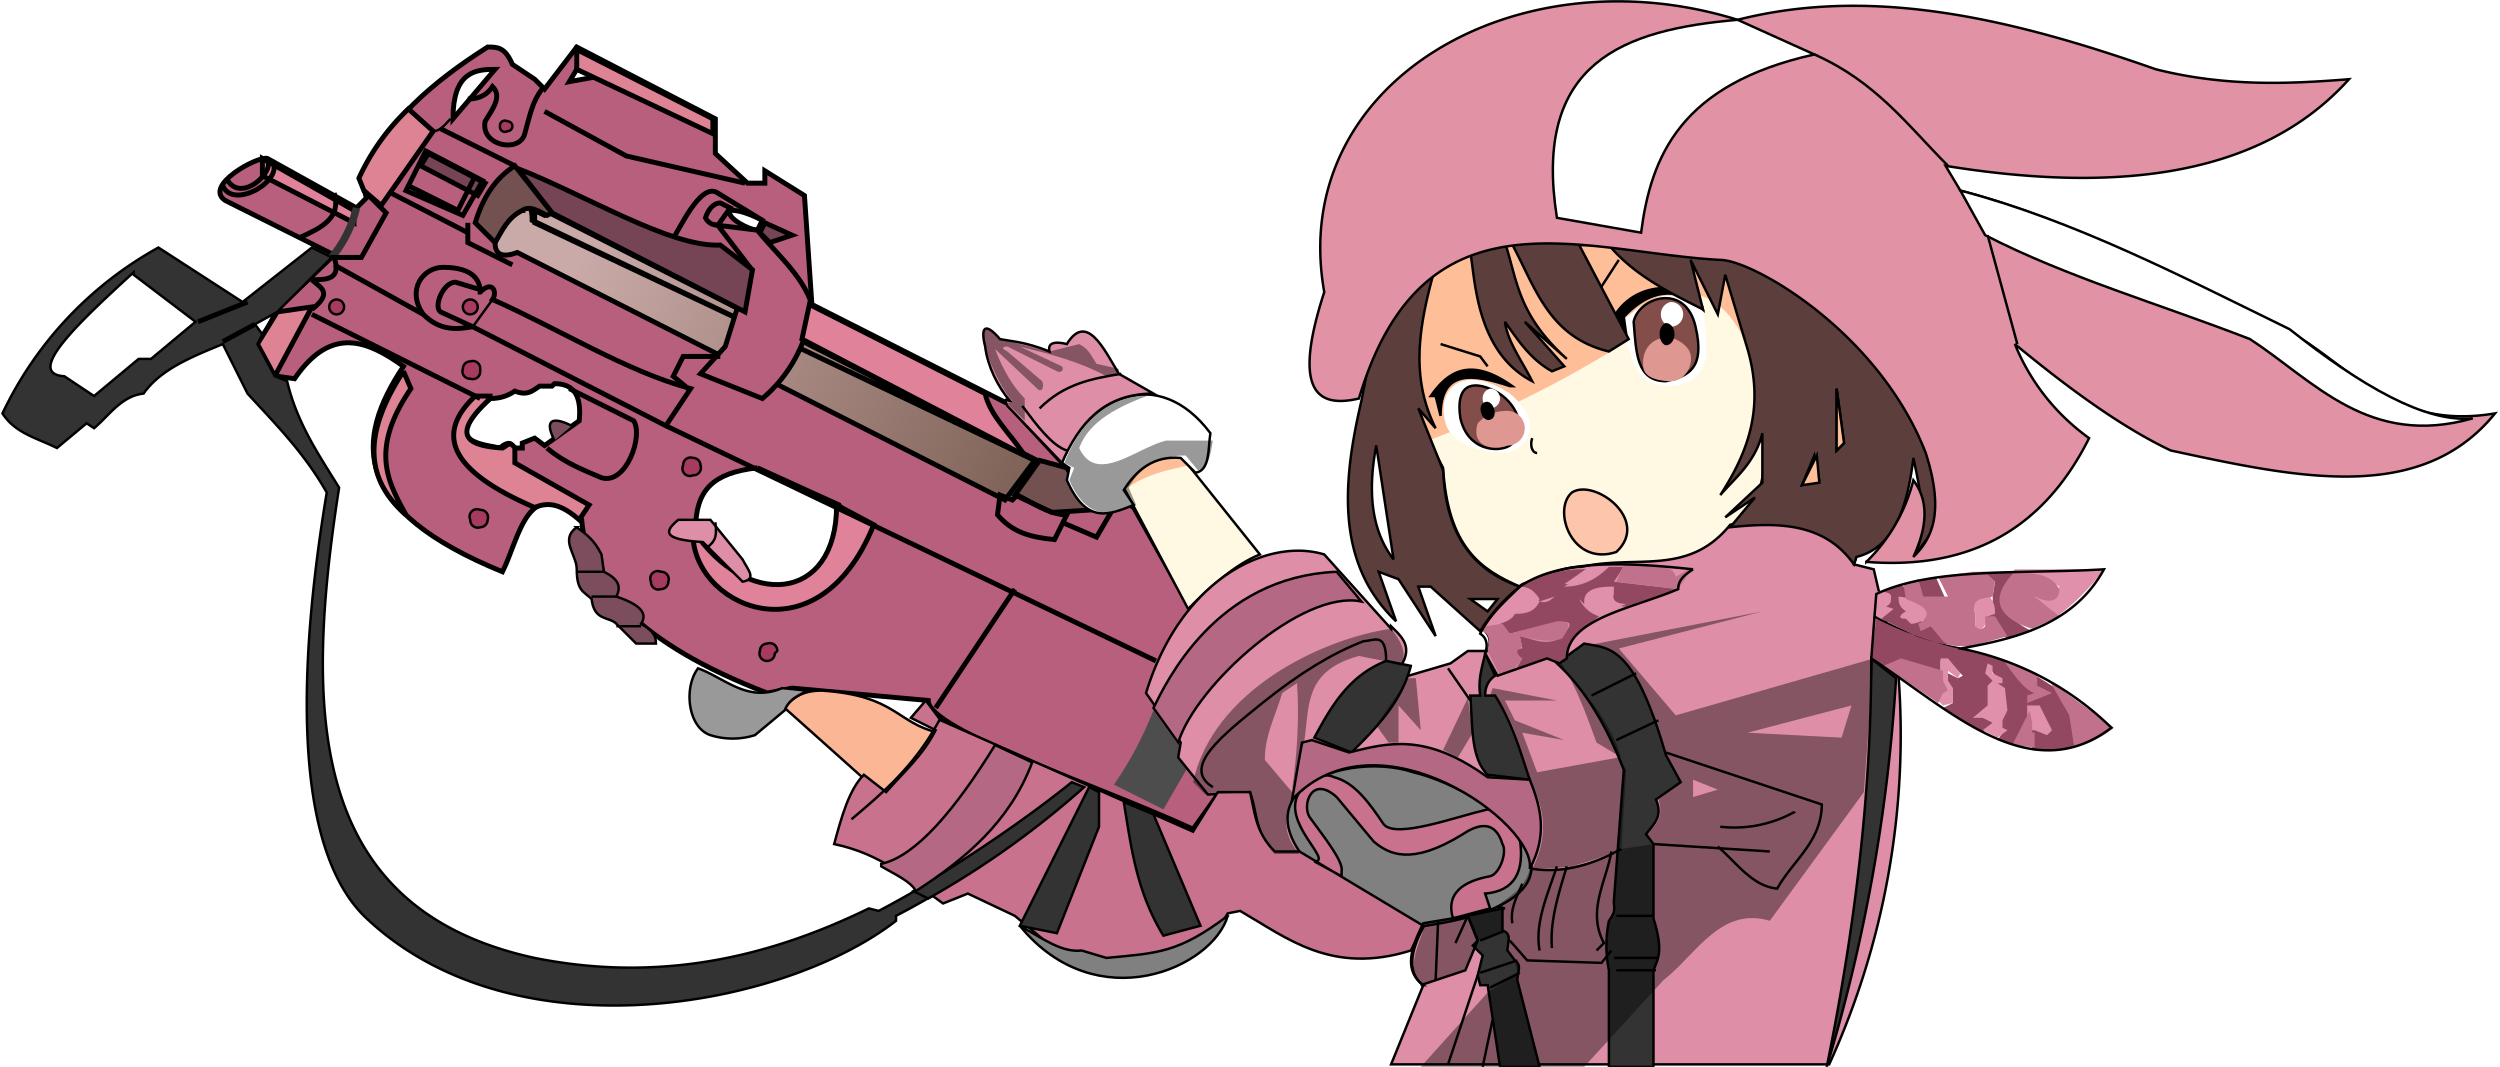 <svg xmlns="http://www.w3.org/2000/svg" width="101mm" height="162.9" viewBox="0 0 101 43.1">
  <defs>
    <linearGradient id="a" x1="57.8" x2="98.6" y1="102.5" y2="123.5" gradientTransform="translate(417.9 -265.8) scale(.55)" gradientUnits="userSpaceOnUse">
      <stop offset="0" stop-color="#c9aaa8"/>
      <stop offset="1" stop-color="#6c5042"/>
    </linearGradient>
  </defs>
  <path fill="#b85f7d" stroke="#000" stroke-linecap="square" stroke-width=".2" d="M23.3 1.9L22 3.6l-.4-.4-.9-.6c-.3-.7-.6-.7-1-.7-2.2 1.4-4.1 3-5.1 5.3l.2.8-.4.4-3.6-2c-.4-.1-2.6 1.1-1.7 1.7l4.4 2.2-2.3 2.2-.7 1.4.7 1.3.7.1c1.5-2.2 3-1.5 4.4-.5-2 3-2.1 5.8 4 8.3.7-1.4 1-4 3.2-2.1.2 2.6 2.3 5 7.5 7l1-.2 5.5.5c0 1.2 6.8 3.4 10.7 5.2l1-1.4-1.1-7.5-2.3-4.1-2.7-1.6-2.4-2.6-7.9-4-.3-4.4-1.6-1v.5h-.7l-1.3-1.2V4.8zm0 .9l.8.3-1.1.2zm-3.3 0l-1.7 2c0-1.9.9-2 1.7-2zm9.6 5.7c.4 0 1 .3 1.2.4l-.2.4c-.3 0-1.3-.5-1.1-.8h.1zm-7.2 7c.8 0 1.1.5 1 1.5L22 18l-.4-.3-.5.2v.2h-.4c0-.3-.3-.2-.5 0-1-.2-2.3-.3-.4-2 .4 0 .7-.1 1-.3.5.2.7 0 1-.2h.5zm8.2 3.4l3.3 1.5c1 2-3 5.7-5.8 1 0-1.6.7-2.3 2.5-2.5z"/>
  <path fill="#4d4d4d" d="M46.6 28.7c-.4 1-.9 2-1.6 3l2 1 1.1-1.9z"/>
  <path fill="url(#a)" stroke="#000" stroke-width=".2" d="M448-211.2v-.5l.4.2.2-.1 19.7 10zm-.6-.5c-.2 0-.5.2-1 1.3 0 .3.1.7.9.4l19.7 10 1.2-1.6-20.3-9.7c0-.8-.3-.6-.6-.5z" transform="translate(-426.4 220.2)"/>
  <path fill="#b85f7d" stroke="#000" stroke-width=".2" d="M30.3 10.8l-1 3.2-1 1.1 2.5 1a5.7 5.7 0 0 0 2-3.8c-.4-1.2-1.4-2-2.2-3L29 9.1l1.3 1.7z"/>
  <g stroke="#000">
    <path fill="none" stroke-width=".1" d="M19.9 12.1l-.8 1.1"/>
    <path fill="#a73a5f" stroke-linecap="square" stroke-width=".1" d="M20.7 5.1a.2.2 0 0 1-.2.2.2.2 0 0 1-.3-.2.2.2 0 0 1 .3-.2.2.2 0 0 1 .2.2zm-1.4 7.3a.3.3 0 0 1-.3.3.3.3 0 0 1-.3-.3.3.3 0 0 1 .3-.3.3.3 0 0 1 .3.3zm12 14a.3.3 0 0 1-.3.3.3.3 0 0 1-.3-.4.3.3 0 0 1 .3-.3.3.3 0 0 1 .4.3zM27 23.5a.3.3 0 0 1-.3.3.3.3 0 0 1-.4-.3.3.3 0 0 1 .4-.4.3.3 0 0 1 .3.4zm1.3-4.7a.3.3 0 0 1-.3.4.3.3 0 0 1-.4-.4.3.3 0 0 1 .4-.3.3.3 0 0 1 .3.3zM19.7 21a.3.3 0 0 1-.3.3.3.3 0 0 1-.4-.3.3.3 0 0 1 .4-.4.3.3 0 0 1 .3.4zm-.3-6a.3.3 0 0 1-.4.3.3.3 0 0 1-.3-.4.3.3 0 0 1 .3-.3.3.3 0 0 1 .4.3zm-5.5-2.6a.3.3 0 0 1-.3.3.3.3 0 0 1-.3-.3.3.3 0 0 1 .3-.3.3.3 0 0 1 .3.3z"/>
    <path fill="#754555" stroke-width=".2" d="M17 6.7l2.3 1.2.3-.5-2.3-1.2zm15 2.8L30.9 9l-.2.4.4.4zM20.9 6.8l1.4 1.8 7.8 4 .3-1.7-1.3-1c-2 .1-5.4-2-8.2-3.1z"/>
    <path fill="none" stroke-width=".1" d="M18.2 4.8c-.2.2-.4.5-.7.5"/>
    <path fill="#735150" stroke-width=".2" d="M42 18.6l1.1.3 1 1.7-1.6.1L41 20zM20.8 6.7C20 7.2 19.5 8 19.2 9l.8.8c.3-.5.5-1 1.1-1.3.3-.2.6 0 1 .2l.2-.1z"/>
    <path fill="#e0839a" stroke-width=".2" d="M28 21.4c-.2 3 5 5.5 7.3-.2l-1.5-.8c0 4-3.7 4.2-5.8 1zm-17.4-15v.7L14.3 9v-.5zm22.1 5.9l-.3 1.4 9 4.7c-.6-.9-1.4-1.6-1.6-2.5z"/>
  </g>
  <path fill="none" stroke="#333" stroke-width=".3" d="M14.4 8.4a5 5 0 0 1-1 2"/>
  <g stroke="#000">
    <path fill="#dd8394" stroke-width=".2" d="M16.3 15l.3.7c-1.7 2.5-.9 3.8-.2 5.1-1.6-1.4-1.8-3.2-.1-5.8zm3.5 1h-.6c-1.6 1.5-1.1 3 2.4 4.5.5-.2 1-.2 1.8.5l.4-.6-3-1.7v-.6c-.2-.3-.3-.1-.5 0-1.6-.1-2-.6-.5-2zm-7.2-3.6l-1.4.2-.8 1.3.7 1.3zm4.9-7.1l-2.1 3-.7-.6-.2-.5a9 9 0 0 1 2-2.8zm5.8-2.5l5.5 2.6v-.6L23.3 2z"/>
    <path fill="#333" stroke-width=".1" d="M12.6 10l-2.8 2.2L6.4 10a15 15 0 0 0-6.3 6.7c.5.8 1.4 1 2.2 1.4l1.2-1 .3.2c.6-.5 1.1-1.3 2-1.4.7-1 2-1.5 3.2-2l1 2c1.1 1.2 2.3 2.4 3.2 4-1 6-1.6 14 1.5 17.1 6 5.8 17 3.7 21.5.2V37c2.7-1.4 5.2-3.2 7.6-5.2l-.5-.2a46 46 0 0 1-7.8 5.2l-.4-.1c-4.1 2-8.5 3-13.5 2-9.2-2-9.3-10-7.9-19-.8-1.3-1.7-2.6-2.1-4.3l-.5-.2-.7-1.3.2-.4-.3-.4.9-.5 2.2-2.2zm-7.2 1.1L7.9 13l-1.8 1.5h-.5L3.8 16l-1.2-.8c-1.6-.1.5-2.1 2.8-4.2z"/>
    <path fill="none" stroke-width=".2" d="M9 13.8l1.3-.7M8 13l2-.8M9 7.5c.4 1 2.5-.2 2-1m-.2 0c.3.4-1 1.7-1.6.8m10.2 8.8l-6.8-3.4m3.2-4.9l3.1 1.6V9v.8l1.8.9m-7.2-2.9c.3 1-.5 1.4-1.4 1.8m30.8 11.5l1.4.6.7-1.2m-4.6-.5l.5.2.2-.2c.6.3 1.3.8 2 .8l-.5 1c-1-.1-1.7-.3-2.3-1zm.6 3.8l-3.2 4.8M26.9 17.2l19.8 9.5M23 15.7l2.6 1.3c.4.6-.3 2.6-1.3 2.3-.7-.3-1.5-.6-2.2-1.2m7-3.7h-1.5l-.4.8.6.5m-8.4-4l-1-.3c-.5 0-.9 1-.6 1.2l1.3.6m.3-1.4c0-.4-.2-1-1.5-1-.8 0-1.5.9-.8 1.9.7.7 1.4.6 2 .5l7.8 4 1-1.5c-2.6-.7-5.3-2.4-8-3.6.2-.3 0-.8-.5-.3zM18.9 4c.5 0 .8-.2 1-.5.4.4 0 .9-.3 1.4-.2 1 1.4 1.3 1.6.5.2-.7.3-1.3.7-1.8m-5.4 3.9l2 1 .7-1.4m-2-1l-.8 1.6 2.3 1 .8-1.4zm12.3 2.3l-.4-.2c-.3 0-.5.3-.6.6.1.2.3.3.5.3zm1.3.5L29 7.8c-.7-.5-1.6 1.6-1.8 1.8m-13.7 1.1l3.6 2m13-5.3l-4.8-1.1L22 4.5m-9.4 8c.9-.7.3-.9 0-1.2m0 0c.6 0 1.2 0 .9-.9h1.1l1-1.8-.9-.9m6.1-1l-3-1.5"/>
  </g>
  <path fill="#fff9e3" stroke="#000" stroke-width=".1" d="M56.3 12.6c.6 2.1 1 4.5 2 6.3.2 3.2 1.5 4.1 3.1 4.8l7-.8c2.5-1.4 3.2-3.5 2.8-6-.2-2.1-1-4.3-1.7-6.5l-7-1.9c-2.9-.1-4.8 1.6-6.2 4.1zm-10.9 7.1c.6-.7 1.1-1.3 2.3-1.3l3.2 4c-1 .4-2 1.3-2.9 2.2z"/>
  <path fill="#fbb695" stroke="#000" stroke-width=".1" d="M31.7 28.6l4.7 4.2 1.5-3.2c-1.7-.4-1.7-1.5-4.7-1.7-.8 0-1.2.3-1.5.7z"/>
  <path fill="#febe98" d="M57.7 17.8a45 45 0 0 0 10.8-5.9c1 .2 1.6 1 2.1 2.1l-1-3.5-7.1-2c-2.4.8-4.8 1.5-6.2 4.1zm-12.3 2c1-.7 1.8-.8 2.6-1l-.3-.3c-.9-.1-1.7.4-2.3 1.2z"/>
  <g stroke="#000" stroke-width=".1">
    <path fill="#de8ea7" d="M56.2 25.4l-2.7-3c-2.3-.7-5.8 1-7.2 5.6l1.4 2-.1.6 1.2 1.5 1.7-.1c.3.8.2 1.7 1 2.5h1l8.3 2.2-3.2.6c-.6 1-.8 2-.1 2.5L56.2 43h17.7a32.1 32.1 0 0 0 2.8-15.7l-1-4.3-.8-.2c1.3-3.9-2.5-2.2-5-1.6-1.7 2.1-3.8 1.2-6 1.7-.8 0-1.6.4-2.4.7-.7.5-1.2 1.1-1.6 1.8.2.2.4.4.2.9h-.8l-.7.5-1.7.5-.3-.4c.5-.8 0-1.2-.4-1.6z"/>
    <path fill="gray" d="M57.1 31.2c-3-1-8.6 1.2-2 5.5.9.4 1.6.6 2.5.7 8.1-1.2 2.8-5.4-.5-6.2z"/>
    <path fill="#c8728e" d="M53.1 34.8c.8 0-1.4-1.6-.6-2.8.3-.2.8-.9 1.4-.6.8.2 1.4 1 2 1.9.5.6 2.9-.3 4.2-.6.5.1 1 .7 1.3 1.2.2 1.3-.2 2.1-1.4 2.2l.2.6-1.5.4c-.3-1 .4-1.5 1.5-1.7.4-.1.7-1 .5-1.3-.3-1-1-.8-1.6-.4-2.1 1.3-3 .8-3.6.3L54 32.2c-1-.9-1.4.3-1.1.8.5.7 1.4 1.8 1.3 2.2v.2zM36.8 29l.6-.7.6.8 10.2 4.5 1-1.6h1.3c.2.8.2 1.6 1 2.4h1l5 3-.5 1c-3.2 1-5-.5-6.9-1.6l-.5.1c-1.6 2.8-3.9 2.7-6.2 2.1L41 37l-1.9-.9-1 .4c-1.4-1-2.5-2-4.4-2.4.3-1.1.6-2.2 1.2-2.8l.9.7c.7-.8 1.5-1.5 2-2.5z"/>
  </g>
  <path fill="#333" stroke="#000" stroke-width=".1" d="M45.4 32.4c.3 1.8.5 3.6 1.6 5.4l1.5-.4-1.9-4.5zm-1.4-.6l-2.8 5.6 1.5.3 1.7-4.3V32zm-.7-.2c-2 1.6-4.1 3-6.4 4.4l.6.3a36 36 0 0 0 6.3-4.5zM57 26.9l-1-.2c-1.5.6-2.2 1.8-2.9 3.1l1.5.6c1-1 2-2 2.4-3.5zm3.2 13l1.2-.6m-1.6 0l1.5-.5m-1.5-.8l1-.4m4.5-7.7l1.7-.8m-2.7-1l1.8-.9m-.8 12h1.6m-1.7-.5H67M65.3 37h1.5m-6.1-.3l-1.4.3.4 1-.2.2.4.4-.2.8.1.4h.3l.5 3.3h1.6l-.9-3.5c0-.3.2-.6-.1-.8l-.3-.4c0-.3.2-.7-.2-.8zM60 26.4c-.1.5-.3 1-.2 1.7h-.4c.1 1.2 0 2.5.7 3.2l1.7.2c-.4-1.2-.7-2.3-1.4-3.4H60c0-.3.1-.6.4-.8zm4-.4c1 .2 2 0 3.3 4.5l.6 1.1-1 .7c.3.7-.1 1-.4 1.4l.3.4v3c.4 1.3.2 1.6 0 2.1v3.9H65v-3.9a5 5 0 0 1 0-2c.3-.4.2-.5.2-.8l.4-5.3c-.7-1.8-1.6-3.3-2.7-4.3zm11.6.6c0 5.6-.7 11.1-1.8 16.5a68.2 68.2 0 0 0 2.8-15.7z"/>
  <path fill="gray" stroke="#000" stroke-width=".1" d="M49.6 37c-2 1.5-2.8 1.5-4.9 1.7l-1-.3c-.8.1-1.6-.5-2.5-1 3.1 3.8 7.8 1.7 8.4-.4z"/>
  <path fill="none" stroke="#000" stroke-width=".1" d="M49 31.8c-1.3-.8.4-2.1 2-3.4 1.5-1.2 2.8-2 4.1-2.5.4 0 .9-.4.9.8m23.2-.5c-1.2-.2-2.4-.7-3.5-1.3M61.9 35.1c1.3.2 2.5-.2 3.6-.8m1.3-.2l4.7.3"/>
  <path fill="#b56884" stroke="#000" stroke-width=".1" d="M52.2 32.3l.4-2.3.4-.1 1.5.5c1.6-.4 3.1-.8 5.6 1l1.7.1c.5 1.2.7 2.3 0 3.6.3-1.8-6.1-6.5-9.6-2.8zm-16.6 2.6c1.4-.3 3-2.2 4.6-4.8l1.5.7c-.9 2.4-2.7 3.9-4.7 5.2-.2-.4-.9-.7-1.4-1zm11-6.3c.5-1 2.5-5.3 7.4-5.5l1 1.2c-2.4-.5-6.7 3.4-7.4 5.7z"/>
  <path fill-opacity=".4" d="M63.1 26.8c.6 1 1 2.1 1.4 3.2l1 .6C65 29 64 28 63 26.8z"/>
  <path fill-opacity=".4" d="M71.2 24.7L64 26.1c.9-.1 1.5.3 2 1.1.3.6.7 1.2.9 2l.4 1.3.6 1.1-.9.7c.2.6 0 1-.5 1.4l.3.4-1.3.2c-1.2.7-2.4.8-3.7.8-.2.9-1 1.2-1.6 1.7l-2.6.5c-.3.9-.8 1.8-.2 2.5l1.8-.6.5-1.2 1-.4c.3.2.3.5.2.8l.3.4.1.5-1.2.8-2.7 3H64l3.2-3.5c1.3-1 2.3-3 4.3-2.4l3.8-5.2.4-5.4-8 2.3-2.3-2.7zm3.6 3.8l-.4 1.3-3.8-.2zm-6.4 3l1 .4-1 .3zm-8.1-3.7l2.6.5h-2.1l.4.8 2 .8-1.7-.3.6 1.6 3.3-.6.3.5-.2 3.2c-1.4.6-2.8 1-3.6.8.5-1 .7-2.1-.1-3.6-.4-1.2-.6-2.4-1.4-3.4h-.2zm-1 .4l-1 2.1.6.3.6-1m-2.3-2.2l.2 2.1-.9-1V30h-.4l-.5-.7 1.3-1.9zM50.5 32l-1.8.1-.5-.5c.8-3.7 5.2-5.8 8-6.2.3.4.7.9.4 1.5l-.7-.2-1-.2c-2.2.6-2 2-2.2 3.4l-.5 2c.2-1.4.3-2.9.2-4.3l-.6.4c-.3 1-.7 1.7-.7 2.7l1.1 1.3v.3c-.3.7-.4 1.4.3 2.2h-1c-.5-.5-.8-1.5-1-2.5z"/>
  <path fill="#934862" d="M82.1 27.2v.6l.5.2-.6.3-.7 1.8 1-1.3.3.7h-.1l-.5-.1.1.9c.7.1 1.5-.1 2-.2L84 29l-.8-1.1zM75.8 25l-.2 1.6.5.3.7-.2 1.6.4v-.4h.3l.6.6-.2.1-.4-.2v.4l.2.3v.5l-.4.2 1.6 1 .5-.4-.4-.3-.2.1.4-.4v-.8l.2-.2-.2-.3V27l.2.3.1.1v.7l.1.6v.5l.1.3v.1l-.2.3.6.2.7-1.3v-.6l.3-.1-.3-.3-.1-.4-.8-.7-2-.5a16 16 0 0 1-3.3-1.2zm1.7-1.5l.2.7h.9l-.4-.9zm2.6-.4h1.3c-.7 1.1-.4 1.9.7 2.4l-1 .3c-1.5-1-.5-1.1-.6-1.7l.1-.6zm-4.3.9l1-.4c.5.4.3.9.5 1.1 0 .1-.6.2-.2.3.6-.2 3.4 1.8.3.7L76 25l.2-.2-.2-.1c.5-.5 0-.3-.1-.4zm-14.4-.3a5 5 0 0 1 2.8-.7l-1 .7c.6 0 1.2-.2 1.8-.8h.6l-.4.6 2.6.3-2.1.7c-.6 0-.7-.3-.5-.7-.5 0-1.1 0-1.2.6l-.2-.2-1-.1c-.1.1-.3.3-.6.2zm-.8 1.5l.4.4.8-.2.8-.2c1-.2 1 0 .4.6-.6.3-1.1 0-1.6-.1l.1.5c-.3 0-.4.2 0 .4l-.3.5 1.3-.5.5.2.3-.2c0-.8.7-1.2 1.3-1.7-.3-.1-.6-.3-.8-.7l-1-.1-.6.2c-.2.4-.5.5-1 .5-.1.2-.3.3-.6.4z"/>
  <path fill="#e090ab" d="M82.4 28.5h-.5v.8l.1.2h.2l.5.2.2-.2zm-2.7.5l.6-.5v-.8l.2-.2-.3-.3.1-.4.2.1v.3l.4.2v.2h-.2l.3.2.1.9-.2.4v.3l.2.1-.4.3-.6-.3.4-.3-.4-.2H80zm-1.3-2v-.4h.3l.5.6-.1.2-.4-.3v.4l.2.3v.6l-.4.1-.2-.2.1-.3.3-.1-.3-.4zm3-4H85c-.6.8-1.2 1.4-1.9 1.9l-1-.8c.8.2 1-.1 1.1-.4-.6-.4-1.2-.5-1.9-.6zm-1 1c0 .3.2.2.2.8l-.3.1-.1.3c0 .3-1.6 1.1-.4.1v-.5c-.2-.7.3-.7.6-.7zm-4.6-.1c.2 0 .6 0 .6.2s0 .3-.2.4l.3.1-.5.4-.3-.2zm-11.6-1l-1 .7c1 0 1.4-.3 1.8-.8zm-.2 1.4c0-.6.8-.6 1.2-.6v.3c-.1.3.2.4.5.4l-1 .4c-.4 0-.6-.2-.7-.5zm-4 1c.5 0 1-.2 1.2-.6.5 0 .8-.1 1-.5-.2-.3-.4-.5-.8-.5zm7.7-2l-1-.4h1.7zm9 .8c.8.1 1.6.2 1.2.8 0 0-.3.3-.7.3L77 25c-.4 0-.2-.2 0-.3-.3-.2-.3-.4-.3-.6z"/>
  <path fill="#c2718c" d="M82.8 27.5l2.6 1.9a4 4 0 0 1-1.6.8l-.2-1.3zm-.8 1.2l-.7 1.4.9.1v-.6h-.1v-.4zm-1-2l1.3.5v.5l.6.3-1 .4v-.3l.3-.1c-.4-.1-.9-.8-1.3-1.4zm-4.9.2l.7-.3 1.7.5v.4l.2.4-.2.1-.2.4zm5.3-3.8c.7.1 1.4 0 1.8.7 0 .5-.4.6-1 .3l1 .8-1.1.5c-1-.3-2-1-.7-2.3zm-1.2 0l.4.4-.1.6c-.3.1-.9 0-.7.7v.5c.2.2.3.1.4 0v-.4h.4l.5.8-1.4.4c-.1-.4-.1-.9-.8-.8v-1c1 0 .7-.7.8-1.2zm-2.7.3l.2.7h1l-.4-.8 1.4-.2c0 .6.3 1.4-.5 1.3l-.3.9c.9-.3.7.5.8.8h-.5c-.2 0-.5 0-.7-.2l-.5-.6-.4.2-.1-.3c.8-.5 0-.8-.5-1l-.1-.6zm-9.7.4l-2.5-.3.3-.7c1.9 0 2 .2 2.1.5l.7-.4-.6.9zM60 25.3l.7-.1.3.4 1.9-.5c.4 0 .7 0 .2.7-.6.2-1.2 0-1.7-.1l.1.4c-.1.1-.4.2 0 .5l-.3.4-.6.3-.5-1c0-.2.2-.6-.2-.8z"/>
  <path fill="none" stroke="#000" stroke-width=".1" d="M59.9 43.1l.4-1.9m-.6-1.8L58.5 43m8.8-12.6l6.3 2.1c0 1.5-1.2 2.3-1.8 3.4-1-.1-1.6-1-2.4-1.7m-4.3.2c-.2 1.2-1 2.4-.3 3.7l-.3.3M63.3 35c-.3 1-.7 2.2-.6 3.3m.2-3.3c-.4 1.2-.9 2.3-.7 3.4m-.7-2.7c-.2.5-.5 1-.4 1.6m-.1.7l.7.8 3 .1.4-.5M59.3 37l-.5 1.1m-.7-.9l-.1 2.4m-.6.2l1.8-.6.5-1.2-.4-1-1.8.3c-.5 1-.8 1.9 0 2.5zM58.5 27l.9 1.3M75.8 24c2.3-1.1 6-.8 9.2-1-1.2 2.2-3.5 2.8-5.8 3.2a12 12 0 0 1 6.1 3.2c-3.3 2.5-6.5-.7-9.7-2.8zm-7.4-1c-2.8-.3-5.4-.4-7 .7-.6.6-1.2 1.1-1.6 1.9.3.2.3.5.2.8l.5.9 2-.7.5.2.3-.2c0-1.6 2.6-2 4.5-2.8 0-.4.3-.6.6-.8zM38 29c-1 1.9-2.3 3-3.6 4.1m38.1-.3a5 5 0 0 1-3 .6"/>
  <path fill="#fff" d="M65.6 12.9c.2 1.2.3 2.6 1.7 2.7 2 0 1.7-1.7 1.5-3-1.4-1.3-2.3-.4-3.2.3zm-7.2 4.2c-.4-1.5.8-2.4 2.6-1.2 1.2 1 1 2-.1 2.4-.7 0-2.2-.2-2.5-1.2z"/>
  <path fill="#834d4a" stroke="#000" stroke-width=".1" d="M59 16.9c-.2-1.3.4-1.6 1.4-1.1.8.4 1.4 1.5.6 2.2-.5.3-1.7.2-2-1.1zm7-3.9c.2-1 2.1-1.6 2.5.2.4 1.7-.3 2-1.2 2.2-1.2 0-1.2-1.2-1.3-2.4z"/>
  <path fill="#df9891" d="M59.7 17.1c-.3 1 .7 1.1 1.2.9a.7.7 0 0 0 0-1.4c-.7 0-1 .3-1.2.5zm6.7-2.2c-.2-1.2 1.1-1.7 1.8-.8.3.4 0 1.3-.7 1.3-.4 0-1-.1-1.1-.5z"/>
  <path fill="#fff" d="M60.6 16.1a.4.4 0 0 1-.4.4.4.4 0 0 1-.3-.4.4.4 0 0 1 .3-.4.4.4 0 0 1 .4.4zm7.4-3.4a.5.5 0 0 1-.5.5.5.5 0 0 1-.4-.5.5.5 0 0 1 .4-.5.5.5 0 0 1 .5.5z"/>
  <path stroke="#000" stroke-linecap="square" stroke-width=".1" d="M67.6 13.5a.3.4 0 0 1-.3.4.3.4 0 0 1-.2-.4.3.4 0 0 1 .2-.4.3.4 0 0 1 .3.4zm-7.3 3a.3.2 74.2 0 1-.1.4.3.2 74.2 0 1-.3-.2.3.2 74.2 0 1 .1-.4.3.2 74.2 0 1 .3.2z"/>
  <g stroke="#000" stroke-width=".1">
    <path d="M61 15.6c-1.5-.5-2.8-.7-2.8 1.2L58 16h-.2c.7-1 1.6-1.6 3.3-.4zm4.7-2.1l-.1-.7c1.7-1.8 3-.5 3.2-.3-.2-1-2.6-1.4-3.6.3z"/>
    <path fill="#fdc5aa" d="M63.5 19.9c-.8.7 0 3 1.8 2.4 1.4-1.3-.9-3-1.8-2.4z"/>
    <path fill="none" d="M61.9 17.7c-.1.3 0 .6.2.6m2-5.8l1.3-2m-7.2 3.4l1.6.5.3.4"/>
  </g>
  <g stroke="#000" stroke-width=".1">
    <path fill="#5c3e3c" d="M56.8 6.9L55 16.2c-.8 3.4-1 6.6 1.4 8.9l-.7-2 .8.3 1.5 2.3-.7-2h.5l2 1.8a7 7 0 0 1 1.6-1.8c-2.3-.8-3-2.6-3.1-4.7l-1-2.5.7.8c-1-2-.7-4-.1-6.2l1.5-.9c.2 1 .2 4 2.5 5.2-.4-.8-1-1.6-1.1-2.4.5.7 1 1.5 1.9 2l.5-.2-1.6-1.8 1.7 1.5c-2-1.8-2-3.2-2.5-4.7l.2-.1c1 1.8 1.5 3.9 4 4.5l.8-.5-2-3.8H65c1 1.2 2.4 1.9 3.8 2.6l-.5-2 1.1 2.2.3-1.6.9 3c.7 2.4 0 4.2-1.1 5.9.6-.7 1.4-1.3 1.7-2.5v2l-1.5 1.4 1.2-.8-1 1.2c1.9-.2 3.8-.2 5 1.5l.1-.3c1.2-.3 2-1.4 2.3-4 .3 1.4.6 2.8 0 4.1.3-.6.8-1 1-1.7V11zm17.4 8.8l.3 2.2-.3.3zM55.6 18l.7 4.6c-1-1.3-1-3-.7-4.6zm17.7.4l.2 1-.7.2zm-12.8 5.8l-.4.5-.7-.5z"/>
    <path fill="#febe98" d="M73.4 18.4l-.6 1.2.7-.1zm.8-2.7v2.5l.3-.3z"/>
  </g>
  <g stroke="#000" stroke-width=".1">
    <path fill="#e192a5" d="M54.9 16.1c-1.7.4-2.7-.3-1.4-4.3C52 3.4 61.2-2 70.2.8c5.5-1.4 11.2 0 16.9 2 2.8.7 5.3.6 7.8.4-3.6 4-9.5 4.6-16.3 3.5l.6 1c4.6 1.2 8.9 3.6 13.3 5.7 2.5 1.4 4.2 4 8.3 3.3-3 3.7-8 2.6-13.1 1.5-1.9-.9-4-2.4-6.3-4.3a8.7 8.7 0 0 0 3 3.8c-2 4-5.2 5.3-9 5a7 7 0 0 0 1.9-3.3c.6.8.6 1.8 0 3.1.7-.7 1.3-1.7.5-4.2-1.9-4.9-7-7.8-8.3-7.8-5.6-.3-12-3.1-14.6 5.6z"/>
    <path fill="#fff" d="M70.2.8c-4.6.4-8.3 1.7-7.3 8l3.4.6c.4-3.1 1.6-6 7-7.2zm9 6.9c4.6 1.2 9 3.5 13.3 5.6 2.9 2.3 5.5 3.8 7.4 3.6-4.2 1.2-6.4-1.5-9-3.2-3.6-1.4-7.4-2.5-10.7-4.2z"/>
    <path fill="none" d="M80.3 9.5l1.2 4.4M73.3 2.2c2.5 1.1 3.8 2.9 5.4 4.5"/>
  </g>
  <g stroke="#000" stroke-width=".1">
    <path fill="#fff" d="M42.9 18.7c1-2.7 3.9-4 6-1.2-.1.6 0 1.5-.6 1.6l-.6-.6c-1.1-.1-1.8.5-2.3 1.3l.4.6c-1 .4-1.9.8-2.7-1l.1-.5z"/>
    <path fill="#de8ea7" d="M42.9 18.7l-2.2-2.3c-.2-.4 0-.2.1-.2-.5-.6-.9-1.4-1-2.2-.2-.8 0-1 .6-.3.5.1 1 .1 2 .5-.1-.4.3-.4.7-.3.8-1.3 1.5.2 2.1 1.2l1.4.8c-2 0-3 1.2-3.7 2.8z"/>
    <path fill="none" d="M43.1 18.2c-.6-.2-1.2-1-1.8-1.8m.7.1c1-1 2.1-1.2 3.3-1.4"/>
  </g>
  <path fill-opacity=".4" d="M46.6 15.9c-1.4.5-2.6 1.1-3 2.2.7 1.5 2.3 0 3.5-.3H49c-.1.5-.1 1-.6 1.2l-.5-.6c-1 0-1.8.4-2.3 1.3l.3.7c-1.2.6-2.1.4-2.7-1l.2-.5-.4-.2c1.2-3.1 3.4-2.7 3.7-2.8zM41.4 17l-.7-.7.2-.1c-.7-.7-2-4-.5-2.5l2 .5 1.2-.3c.4.2.5.5.7.8l.9.2v.2l-.5.1c-1.1-.6-2.3-.9-3.5-1.2l1.7.8c.1.1 0 .3-.2.2l-2-1s-.4 0 0 .2l1.4 1.2c.1.2 0 .5-.2.3l-1.7-1.6c.3.8.7 1.5 1.2 2z"/>
  <g stroke="#000" stroke-width=".1">
    <path fill="#999" d="M32.6 27.9l-1-.1c-1.4.6-2.3-.4-3.4-.8-.6.8-.4 2.4.5 2.7a3 3 0 0 0 1.8 0l1.2-1c.2-.5.6-.6.9-.8z"/>
    <path fill="#de8ea7" d="M30 23.5c.6-.1.2-.5 0-.9L28.7 21h-1.3c-.6.5-.6.8 1 .9z"/>
    <path fill="#7b4d5d" d="M23.3 21.3c.4.3.7.5 1 1.1l.1.7c.6.3.7.6.5 1 1.2.4 1.2.8 1 1.1.5.3.6.5.6.8h-.8l-.8-.8c-.3-.3-.9-.1-1-1-.3-.3-.6-.3-.6-1.2 0-.6-.7-1.2 0-1.7z"/>
    <path fill="none" d="M25.9 25.3h-1m0-1.2h-1m-.6-1h1.1m4.5-2c.1.7-.1.8-.3 1"/>
    <path fill="#7b4d5d" d="M23.1 17.2c-.6-.3-1.2-.4-.7.6"/>
  </g>
</svg>
